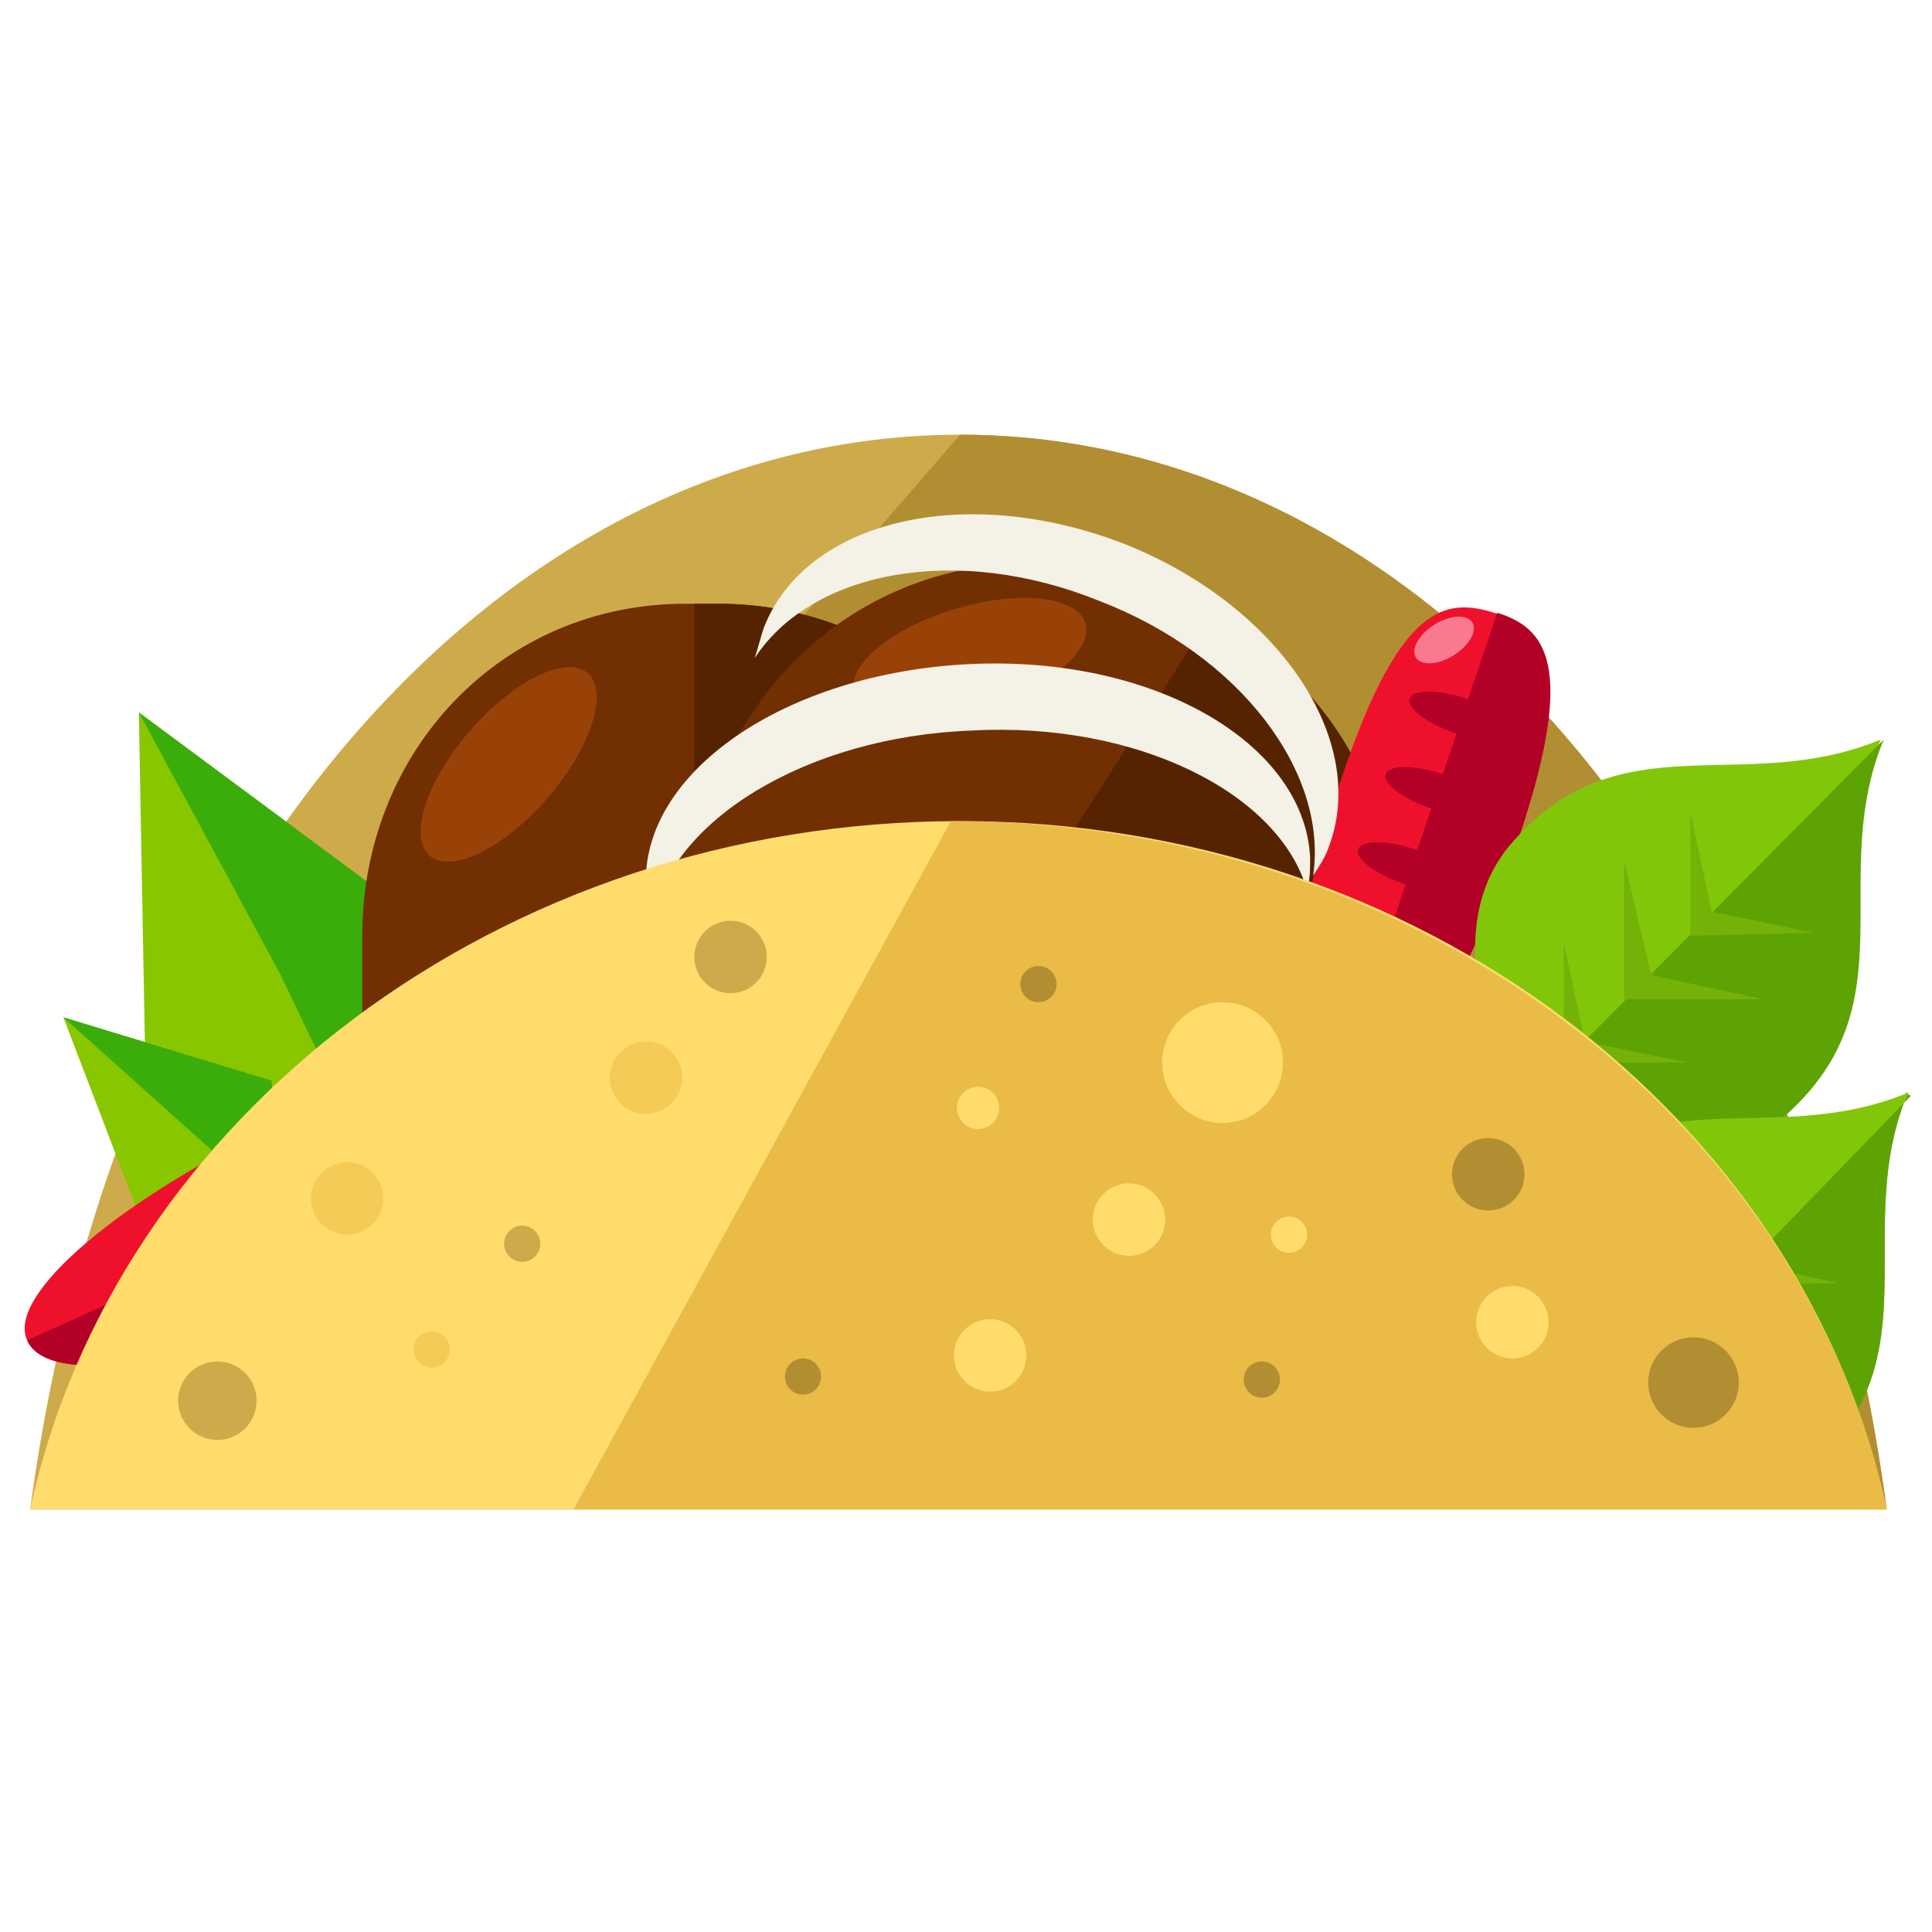 <?xml version="1.0" encoding="utf-8"?>
<!-- Generator: Adobe Illustrator 16.0.0, SVG Export Plug-In . SVG Version: 6.00 Build 0)  -->
<!DOCTYPE svg PUBLIC "-//W3C//DTD SVG 1.1//EN" "http://www.w3.org/Graphics/SVG/1.1/DTD/svg11.dtd">
<svg version="1.1" id="Layer_1" xmlns="http://www.w3.org/2000/svg" xmlns:xlink="http://www.w3.org/1999/xlink" x="0px" y="0px"
	 width="64px" height="64px" viewBox="0 0 64 64" enable-background="new 0 0 64 64" xml:space="preserve">
<g>
	<path fill="#CEAB4A" d="M62.5,50C59.7,29,47,14.4,31.8,14.4S3.8,29,1,50H62.5z"/>
	<path fill="#B28E32" d="M1,50h61.5C59.7,29,47,14.4,31.8,14.4"/>
	<g>
		<polygon fill="#88C600" points="13.5,30.2 11.4,36.7 4.8,34.6 4.6,23.6 		"/>
		<polygon fill="#3AAD0B" points="13.5,30.2 11.4,36.7 9.3,32.3 4.6,23.6 		"/>
	</g>
	<g>
		<polygon fill="#88C600" points="9,35.8 9.2,40.3 4.7,40.5 2.1,33.7 		"/>
		<polygon fill="#3AAD0B" points="9,35.8 9.2,40.3 6.9,38 2.1,33.7 		"/>
	</g>
	<g>
		<path fill="#722F01" d="M35,35c0,6.1-5.1,11-11.2,11h-1.1C16.6,46,12,41.2,12,35V31c0-6.1,4.6-11,10.7-11h1.1
			C29.9,20,35,24.9,35,31V35z"/>
		<path fill="#562300" d="M23,20h0.8C29.9,20,35,24.9,35,31V35c0,6.1-5.1,11-11.2,11H23"/>
		
			<ellipse transform="matrix(-0.756 -0.655 0.655 -0.756 12.914 55.53)" fill="#994207" cx="16.8" cy="25.4" rx="1.7" ry="4"/>
	</g>
	<g>
		<path fill="#722F01" d="M42.3,39.7C39,44.9,32.1,46.4,27,43.1L26,42.5c-5.2-3.3-6.7-10.1-3.4-15.3l2.2-3.4
			c3.3-5.2,10.1-6.7,15.3-3.4L41,21c5.2,3.3,6.7,10.1,3.4,15.3L42.3,39.7z"/>
		<path fill="#562300" d="M40.1,20.4L41,21c5.2,3.3,6.7,10.1,3.4,15.3l-2.2,3.4C39,44.9,32.1,46.4,27,43.1L26,42.5"/>
		
			<ellipse transform="matrix(-0.288 -0.958 0.958 -0.288 20.516 58.927)" fill="#994207" cx="32.2" cy="21.8" rx="1.7" ry="4"/>
	</g>
	<g>
		<path fill="#EF112C" d="M50.3,27.5c-1.9,5.6-4.7,9.6-6.3,9.1c-1.6-0.5-1.4-5.5,0.5-11c1.9-5.6,3.4-5.8,5-5.3
			C51.1,20.8,52.2,22,50.3,27.5z"/>
		<path fill="#B20026" d="M49.6,20.3c1.6,0.5,2.6,1.7,0.8,7.2c-1.9,5.6-4.7,9.6-6.3,9.1"/>
		
			<ellipse transform="matrix(0.948 0.319 -0.319 0.948 10.081 -14.19)" fill="#B20026" cx="48.4" cy="23.7" rx="1.8" ry="0.6"/>
		
			<ellipse transform="matrix(0.948 0.319 -0.319 0.948 10.841 -13.803)" fill="#B20026" cx="47.6" cy="26.2" rx="1.8" ry="0.6"/>
		
			<ellipse transform="matrix(0.948 0.319 -0.319 0.948 11.58 -13.397)" fill="#B20026" cx="46.7" cy="28.7" rx="1.8" ry="0.6"/>
		
			<ellipse transform="matrix(0.948 0.319 -0.319 0.948 12.336 -13.006)" fill="#B20026" cx="45.9" cy="31.2" rx="1.8" ry="0.6"/>
		
			<ellipse transform="matrix(-0.529 -0.849 0.849 -0.529 55.125 72.997)" fill="#F97A90" cx="47.8" cy="21.2" rx="0.6" ry="1.1"/>
	</g>
	<g>
		<path fill="#EF112C" d="M11.8,42.8C6.5,45.2,1.6,46,0.9,44.4c-0.7-1.5,3.1-4.7,8.4-7.2c5.3-2.4,6.6-1.5,7.3,0
			C17.3,38.8,17.1,40.4,11.8,42.8z"/>
		<path fill="#B20026" d="M16.6,37.3c0.7,1.5,0.6,3.1-4.8,5.5C6.5,45.2,1.6,46,0.9,44.4"/>
		
			<ellipse transform="matrix(0.414 0.91 -0.91 0.414 43.088 10.647)" fill="#B20026" cx="13.3" cy="38.8" rx="1.8" ry="0.6"/>
		
			<ellipse transform="matrix(0.414 0.91 -0.91 0.414 42.695 13.48)" fill="#B20026" cx="10.9" cy="39.9" rx="1.8" ry="0.6"/>
		<ellipse transform="matrix(0.414 0.91 -0.91 0.414 42.266 16.269)" fill="#B20026" cx="8.5" cy="41" rx="1.8" ry="0.6"/>
		
			<ellipse transform="matrix(0.414 0.91 -0.91 0.414 41.866 19.097)" fill="#B20026" cx="6.1" cy="42.1" rx="1.8" ry="0.6"/>
		
			<ellipse transform="matrix(0.259 -0.966 0.966 0.259 -24.504 41.389)" fill="#F97A90" cx="14.7" cy="36.7" rx="0.6" ry="1.1"/>
	</g>
	<g>
		<path fill="#82C60A" d="M62.3,24.5L62.3,24.5L62.3,24.5L62.3,24.5c-4.6,1.9-8.6-0.7-12.2,3.4C48,30.3,49,33.6,50,37.3v0l-0.1,0
			l0,0c3.7,1,6.9,1.7,9.3-0.4C63.2,33.2,60.4,29.1,62.3,24.5z"/>
		<path fill="#5EA304" d="M50,37v0.3l-0.1,0l0,0c3.7,1,6.9,1.7,9.3-0.4c4.1-3.7,1.3-7.8,3.2-12.4l0,0l0,0l0.1-0.1"/>
		<g>
			<polygon fill="#74B208" points="56.7,30.2 56,26.9 56,31 60.1,30.9 			"/>
			<polygon fill="#74B208" points="52.5,34.5 51.8,31.2 51.8,35.2 55.9,35.2 			"/>
			<polygon fill="#74B208" points="54.7,32.3 53.8,28.5 53.8,33.1 58.4,33.1 			"/>
		</g>
	</g>
	<path fill="#F4F1E6" d="M32.2,24.2c5.5-0.3,10.2,2.1,11.1,5.3c0.1-0.4,0.1-0.7,0.1-1.1c-0.2-3.8-5.2-6.7-11.3-6.4
		c-6.1,0.3-10.9,3.6-10.7,7.4c0,0.4,0.1,0.7,0.2,1.1C22.2,27.2,26.7,24.4,32.2,24.2z"/>
	<g>
		<path fill="#82C60A" d="M63.2,36.2L63.2,36.2L63.2,36.2L63.2,36.2c-4.6,1.9-8.6-0.7-12.2,3.4c-2.1,2.4-1,5.7,0,9.4v0l-0.2,0l0,0
			c3.7,1,6.9,1.7,9.2-0.4C64.1,44.9,61.3,40.7,63.2,36.2z"/>
		<path fill="#5EA304" d="M51,49L51,49l-0.2,0l0,0c3.7,1,6.9,1.7,9.2-0.4c4.1-3.7,1.3-7.8,3.2-12.4l0,0l-0.1,0l0.2,0.1"/>
		<g>
			<polygon fill="#74B208" points="57.6,41.8 56.8,38.5 56.9,42.6 60.9,42.5 			"/>
			<polygon fill="#74B208" points="53.4,46.1 52.6,42.8 52.7,46.9 56.7,46.8 			"/>
			<polygon fill="#74B208" points="55.6,43.9 54.7,40.2 54.7,44.8 59.3,44.7 			"/>
		</g>
	</g>
	<path fill="#FFDC6C" d="M62.5,50C59.7,37,47,27.2,31.8,27.2S3.8,37,1,50H62.5z"/>
	<path fill="#EABB47" d="M19,50h43.5c-2.8-13-15.7-22.8-31-22.8"/>
	<circle fill="#F4CB56" cx="11.5" cy="39.7" r="1.2"/>
	<circle fill="#FFDC6C" cx="32.8" cy="44.9" r="1.2"/>
	<circle fill="#FFDC6C" cx="50.1" cy="43.8" r="1.2"/>
	<circle fill="#FFDC6C" cx="37.4" cy="40.4" r="1.2"/>
	<circle fill="#B28E32" cx="49.3" cy="38.9" r="1.2"/>
	<circle fill="#FFDC6C" cx="40.5" cy="35.2" r="2"/>
	<circle fill="#FFDC6C" cx="42.7" cy="40.9" r="0.6"/>
	<circle fill="#FFDC6C" cx="32.4" cy="36.7" r="0.7"/>
	<circle fill="#F4CB56" cx="21.4" cy="35.7" r="1.2"/>
	<circle fill="#CEAB4A" cx="24.2" cy="31.7" r="1.2"/>
	<circle fill="#B28E32" cx="56.1" cy="45.8" r="1.5"/>
	<circle fill="#B28E32" cx="41.8" cy="45.7" r="0.6"/>
	<circle fill="#B28E32" cx="26.6" cy="45.6" r="0.6"/>
	<circle fill="#B28E32" cx="34.4" cy="32.6" r="0.6"/>
	<circle fill="#F4CB56" cx="14.3" cy="44.7" r="0.6"/>
	<circle fill="#CEAB4A" cx="17.3" cy="41.2" r="0.6"/>
	<circle fill="#CEAB4A" cx="7.2" cy="46.4" r="1.3"/>
	<path fill="#F4F1E6" d="M36.4,19.9c4.7,1.8,7.6,5.7,7.1,9.1c0.2-0.3,0.4-0.6,0.5-0.9c1.4-3.6-1.7-8.1-6.8-10.1
		c-5.2-2-10.5-0.8-11.9,2.8c-0.1,0.3-0.2,0.7-0.3,1C26.9,18.9,31.7,18,36.4,19.9z"/>
</g>
</svg>

